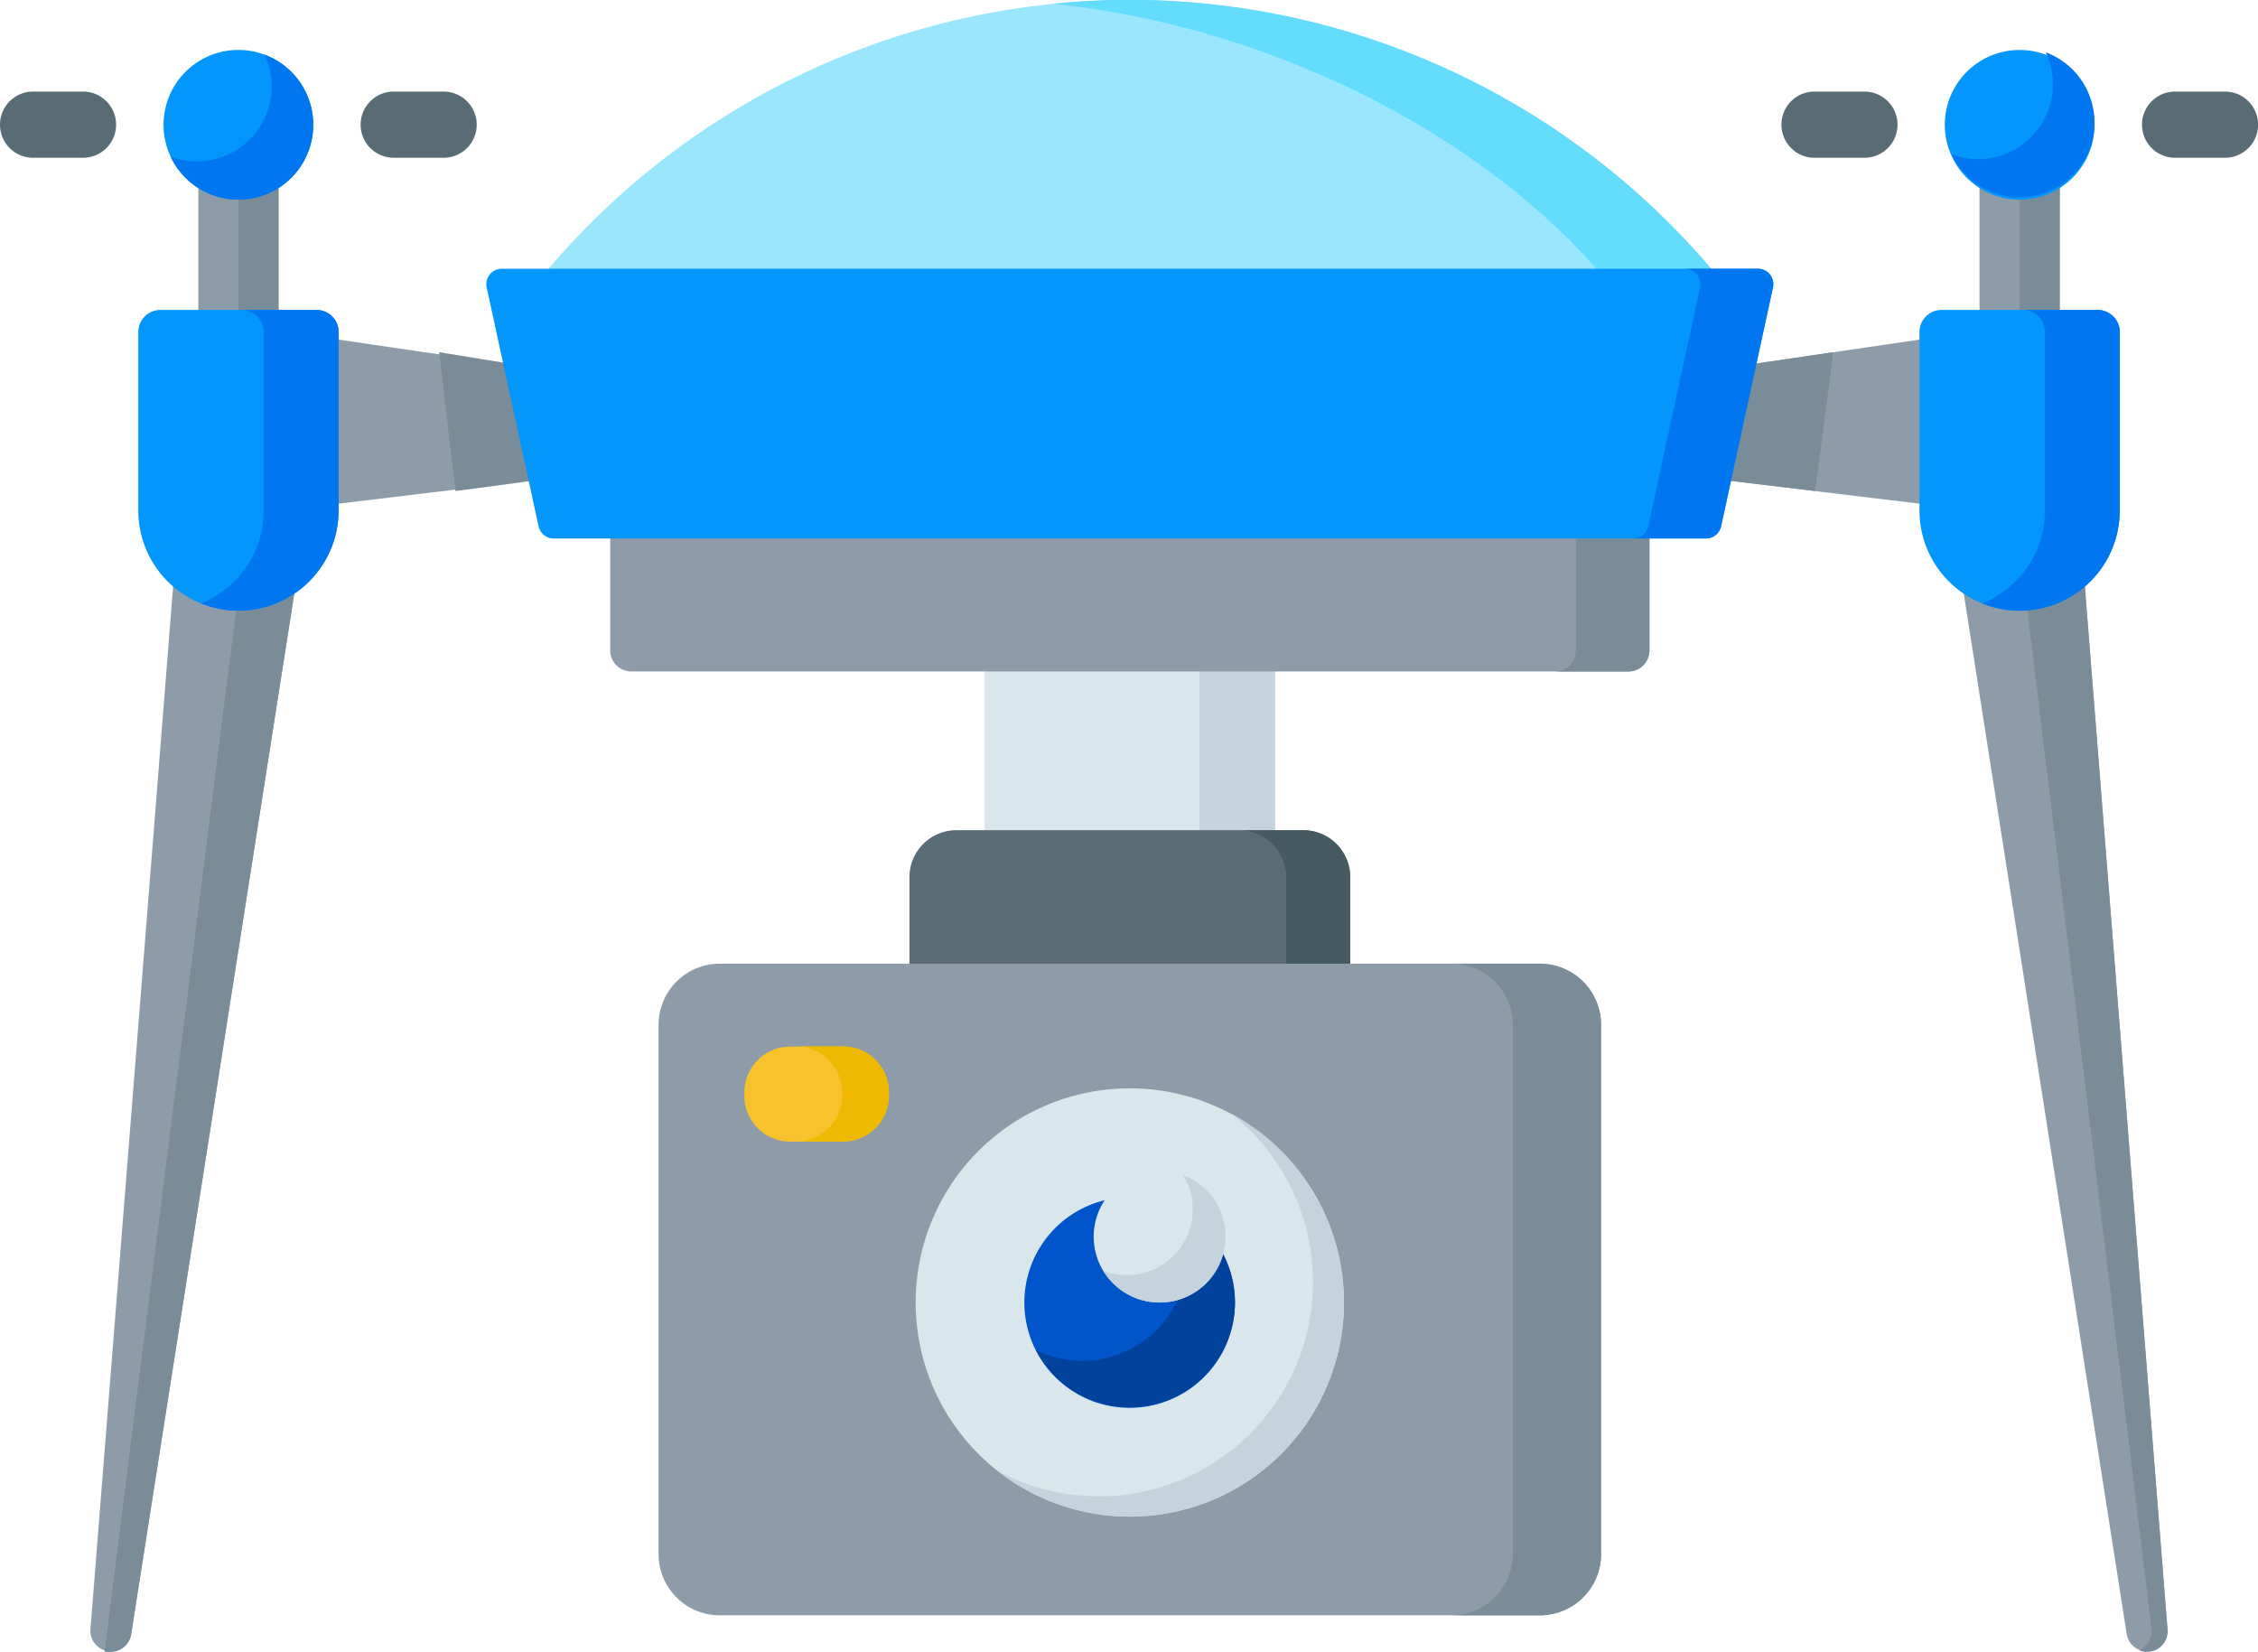 <svg xmlns="http://www.w3.org/2000/svg" width="49.321" height="36.08" viewBox="0 0 49.321 36.08"><path d="M76.079,76.9l-5.04-.739v3.731l5.661-.683Zm0,0" transform="translate(-64.196 -68.824)" fill="#8d9ca8"/><path d="M44.965,40.219h1.752v3.819H44.965Zm0,0" transform="translate(-40.633 -36.344)" fill="#8d9ca8"/><path d="M54.059,40.219h.876v3.819h-.876Zm0,0" transform="translate(-48.851 -36.344)" fill="#7a8c98"/><path d="M23.617,121.531H22.384L20.49,145.419a.449.449,0,0,0,.891.1l3.759-23.994Zm0,0" transform="translate(-18.515 -109.824)" fill="#8d9ca8"/><path d="M28.062,121.531,24.3,145.524a.449.449,0,0,1-.443.379h-.137l3.08-24.373Zm0,0" transform="translate(-21.437 -109.823)" fill="#7a8c98"/><path d="M33.543,76.85a2.187,2.187,0,0,1-2.187-2.187v-3.9a.482.482,0,0,1,.482-.482h3.41a.482.482,0,0,1,.482.482v3.9A2.187,2.187,0,0,1,33.543,76.85Zm0,0" transform="translate(-28.335 -63.511)" fill="#0396fd"/><path d="M48.579,70.763v3.9a2.187,2.187,0,0,1-2.187,2.187,2.154,2.154,0,0,1-.817-.159,2.185,2.185,0,0,0,1.369-2.028v-3.9a.482.482,0,0,0-.482-.482H48.1a.482.482,0,0,1,.482.482Zm0,0" transform="translate(-41.184 -63.511)" fill="#0077f0"/><path d="M102.495,82.55l-2.556.341-.356-3.032,2.351.382Zm0,0" transform="translate(-89.99 -72.166)" fill="#7a8c98"/><path d="M40.352,12.932A1.635,1.635,0,1,1,38.717,11.3,1.635,1.635,0,0,1,40.352,12.932Zm0,0" transform="translate(-33.51 -10.209)" fill="#0396fd"/><path d="M41.807,13.892a1.636,1.636,0,0,1-3.116.7,1.637,1.637,0,0,0,2.052-2.23,1.637,1.637,0,0,1,1.064,1.533Zm0,0" transform="translate(-34.964 -11.169)" fill="#0077f0"/><path d="M1.813,22.215H.723a.723.723,0,0,1,0-1.446h1.09a.723.723,0,0,1,0,1.446Zm0,0" transform="translate(0 -18.769)" fill="#596c76"/><path d="M83.6,22.215h-1.09a.723.723,0,1,1,0-1.446H83.6a.723.723,0,0,1,0,1.446Zm0,0" transform="translate(-73.91 -18.769)" fill="#596c76"/><path d="M382.817,76.9l5.04-.739v3.731l-5.661-.683Zm0,0" transform="translate(-345.378 -68.824)" fill="#8d9ca8"/><path d="M382.188,82.55l2.832.341.395-3.032-2.6.382Zm0,0" transform="translate(-345.371 -72.166)" fill="#7a8c98"/><path d="M450.6,43.681h-1.752V40.219H450.6Zm0,0" transform="translate(-405.61 -36.344)" fill="#8d9ca8"/><path d="M458.817,43.681h-.876V40.219h.876Zm0,0" transform="translate(-413.827 -36.344)" fill="#7a8c98"/><path d="M444.752,121.531h1.233l1.894,23.889a.449.449,0,0,1-.891.1l-3.758-23.994Zm0,0" transform="translate(-400.534 -109.824)" fill="#8d9ca8"/><path d="M460.915,145.42a.448.448,0,0,1-.447.485.433.433,0,0,1-.173-.036.45.45,0,0,0,.273-.449l-2.913-23.888h1.366Zm0,0" transform="translate(-413.57 -109.825)" fill="#7a8c98"/><path d="M437.425,76.85a2.187,2.187,0,0,0,2.187-2.187v-3.9a.482.482,0,0,0-.482-.482h-3.41a.482.482,0,0,0-.482.482v3.9A2.187,2.187,0,0,0,437.425,76.85Zm0,0" transform="translate(-393.311 -63.511)" fill="#0396fd"/><path d="M452.462,70.763v3.9a2.187,2.187,0,0,1-2.187,2.187,2.156,2.156,0,0,1-.817-.159,2.186,2.186,0,0,0,1.369-2.028v-3.9a.482.482,0,0,0-.482-.482h1.636a.482.482,0,0,1,.482.482Zm0,0" transform="translate(-406.161 -63.511)" fill="#0077f0"/><path d="M444.236,12.932A1.635,1.635,0,1,1,442.6,11.3,1.636,1.636,0,0,1,444.236,12.932Zm0,0" transform="translate(-398.486 -10.209)" fill="#0396fd"/><path d="M445.686,13.361a1.636,1.636,0,0,1-3.116.7,1.636,1.636,0,0,0,2.052-2.23,1.636,1.636,0,0,1,1.064,1.533Zm0,0" transform="translate(-399.937 -10.689)" fill="#0077f0"/><path d="M487.489,22.215H486.4a.723.723,0,1,1,0-1.446h1.09a.723.723,0,1,1,0,1.446Zm0,0" transform="translate(-438.89 -18.769)" fill="#596c76"/><path d="M405.7,22.215h-1.09a.723.723,0,1,1,0-1.446h1.09a.723.723,0,1,1,0,1.446Zm0,0" transform="translate(-364.976 -18.769)" fill="#596c76"/><path d="M223.242,137.164h6.346v6.187h-6.346Zm0,0" transform="translate(-201.737 -123.951)" fill="#d9e7ec"/><path d="M271.957,137.164h1.653v6.187h-1.653Zm0,0" transform="translate(-245.759 -123.951)" fill="#c5d3dd"/><path d="M145.086,6.565a16.666,16.666,0,0,0-26.512,0Zm0,0" transform="translate(-107.152)" fill="#9ae7fd"/><path d="M253.639,6.568h-2.493C248.413,3,243.422.559,238.7.088A16.26,16.26,0,0,1,240.36,0a16.685,16.685,0,0,1,13.279,6.564Zm0,0" transform="translate(-215.705 -0.004)" fill="#64dcfc"/><path d="M160.606,118.485H138.827a.46.46,0,0,1-.46-.46v-3.138h22.7v3.138a.46.46,0,0,1-.46.46Zm0,0" transform="translate(-125.038 -103.819)" fill="#8d9ca8"/><path d="M354.613,113.238v3.3a.46.46,0,0,1-.459.46h-1.607a.459.459,0,0,0,.459-.46v-3.3Zm0,0" transform="translate(-318.586 -102.33)" fill="#7a8c98"/><path d="M110.278,61.344l1.133,5.215a.339.339,0,0,0,.331.267H136.91a.338.338,0,0,0,.33-.267l1.133-5.215a.338.338,0,0,0-.331-.41H110.608a.338.338,0,0,0-.331.41Zm0,0" transform="translate(-99.647 -55.064)" fill="#0396fd"/><path d="M373.342,61.347l-1.132,5.214a.339.339,0,0,1-.331.267h-1.592a.338.338,0,0,0,.331-.267l1.132-5.214a.337.337,0,0,0-.33-.41h1.593A.337.337,0,0,1,373.342,61.347Zm0,0" transform="translate(-334.616 -55.067)" fill="#0077f0"/><path d="M215.839,192.1h-9.628v-2.815a1.026,1.026,0,0,1,1.026-1.026h7.576a1.026,1.026,0,0,1,1.026,1.026V192.1Zm0,0" transform="translate(-186.346 -170.126)" fill="#596c76"/><path d="M283.419,189.284V192.1h-1.4v-2.814A1.026,1.026,0,0,0,281,188.258h1.4A1.026,1.026,0,0,1,283.419,189.284Zm0,0" transform="translate(-253.927 -170.123)" fill="#465a61"/><path d="M168.581,232.741H150.669a1.336,1.336,0,0,1-1.337-1.337V219.845a1.337,1.337,0,0,1,1.337-1.337h17.913a1.337,1.337,0,0,1,1.337,1.337V231.4A1.337,1.337,0,0,1,168.581,232.741Zm0,0" transform="translate(-134.947 -197.459)" fill="#8d9ca8"/><path d="M332.395,219.842V231.4a1.337,1.337,0,0,1-1.337,1.337h-1.929a1.337,1.337,0,0,0,1.337-1.337V219.842a1.337,1.337,0,0,0-1.337-1.337h1.929A1.337,1.337,0,0,1,332.395,219.842Zm0,0" transform="translate(-297.423 -197.456)" fill="#7a8c98"/><path d="M170.9,239.306h-1.154a1,1,0,0,1-1-1v-.076a1,1,0,0,1,1-1H170.9a1,1,0,0,1,1,1v.076A1,1,0,0,1,170.9,239.306Zm0,0" transform="translate(-152.487 -214.37)" fill="#f7c22c"/><path d="M182.54,238.223v.076a1,1,0,0,1-1,1h-1.024a1,1,0,0,0,1-1v-.076a1,1,0,0,0-1-1h1.024A1,1,0,0,1,182.54,238.223Zm0,0" transform="translate(-163.122 -214.368)" fill="#eeb900"/><path d="M216.983,251.458a4.677,4.677,0,1,1-4.677-4.677A4.677,4.677,0,0,1,216.983,251.458Zm0,0" transform="translate(-187.628 -223.009)" fill="#d9e7ec"/><path d="M233.655,256.637a4.678,4.678,0,0,1-7.577,3.67,4.678,4.678,0,0,0,5.106-7.8A4.676,4.676,0,0,1,233.655,256.637Zm0,0" transform="translate(-204.299 -228.187)" fill="#c5d3dd"/><path d="M236.933,273.789a2.3,2.3,0,1,1-2.3-2.3A2.3,2.3,0,0,1,236.933,273.789Zm0,0" transform="translate(-209.958 -245.339)" fill="#0055ca"/><path d="M239.263,276a2.3,2.3,0,0,1-4.345,1.04,2.3,2.3,0,0,0,3.062-3.1A2.3,2.3,0,0,1,239.263,276Zm0,0" transform="translate(-212.288 -247.549)" fill="#00429c"/><path d="M250.9,266.911a1.438,1.438,0,1,1-1.439-1.438A1.438,1.438,0,0,1,250.9,266.911Zm0,0" transform="translate(-224.135 -239.899)" fill="#d9e7ec"/><path d="M252.864,267.786a1.438,1.438,0,0,1-2.668.746,1.413,1.413,0,0,0,.511.094,1.439,1.439,0,0,0,1.439-1.439,1.423,1.423,0,0,0-.21-.747A1.438,1.438,0,0,1,252.864,267.786Zm0,0" transform="translate(-226.094 -240.775)" fill="#c5d3dd"/></svg>